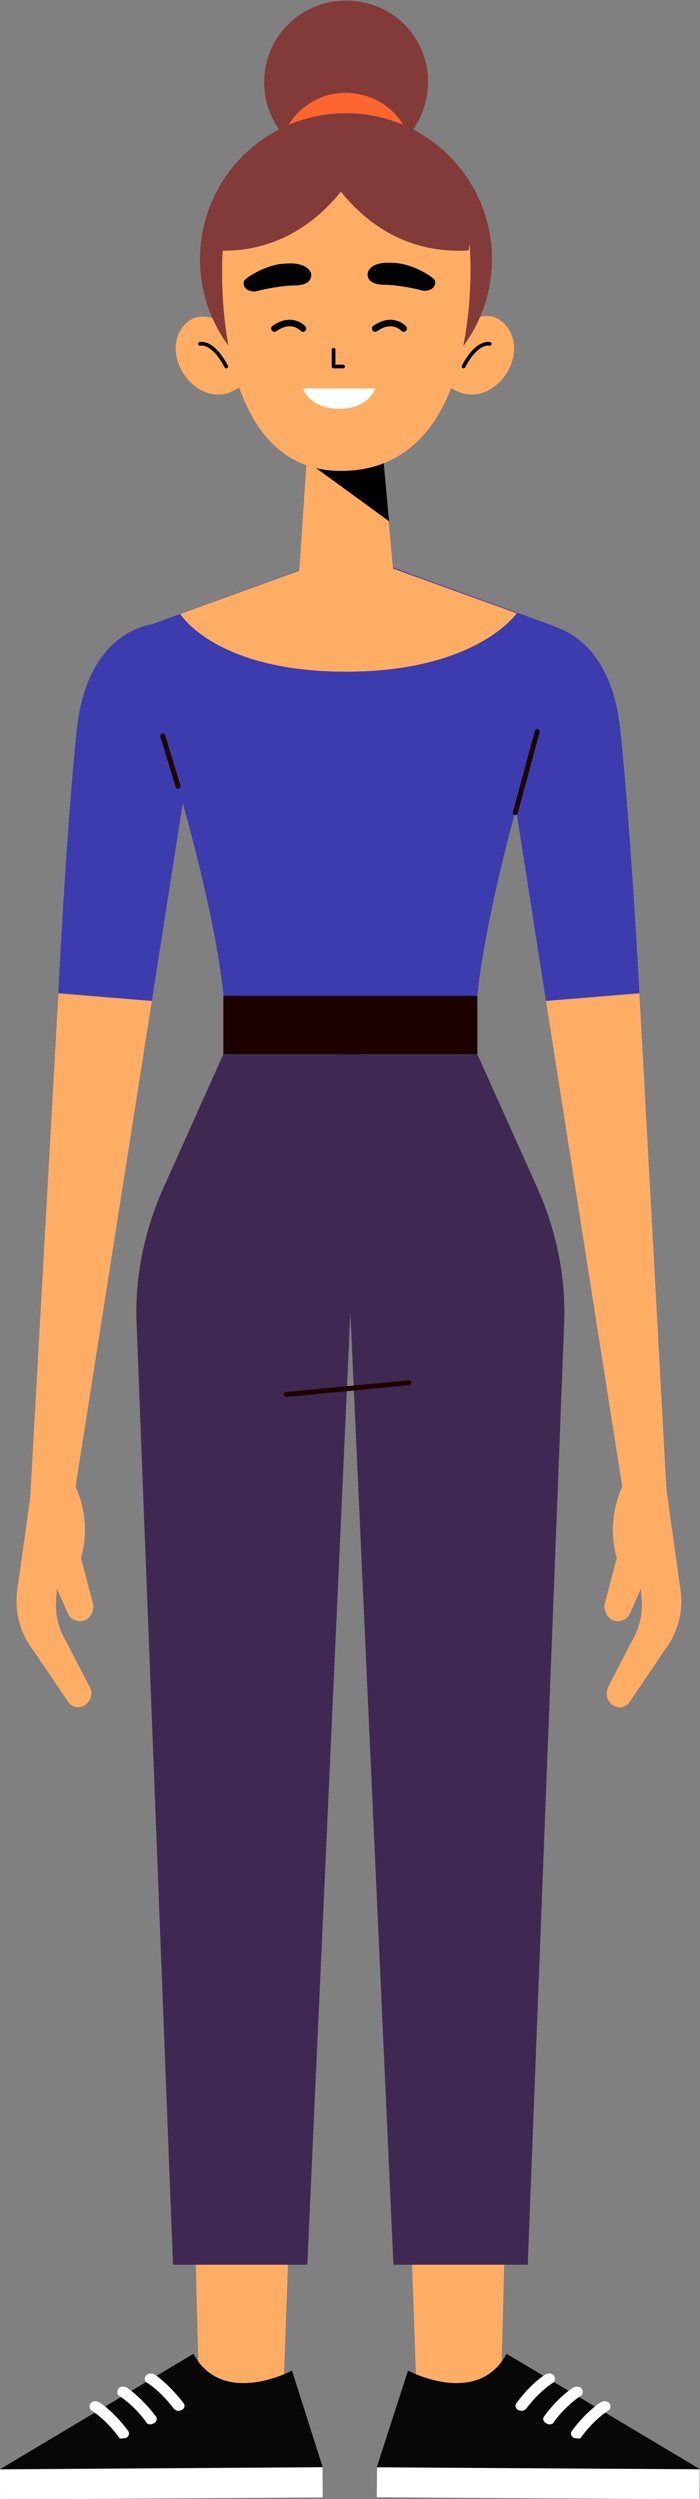 <?xml version="1.0" encoding="utf-8"?>
<!-- Generator: Adobe Illustrator 25.0.0, SVG Export Plug-In . SVG Version: 6.00 Build 0)  -->
<svg version="1.2" baseProfile="tiny" id="Layer_1" xmlns="http://www.w3.org/2000/svg" xmlns:xlink="http://www.w3.org/1999/xlink"
	 x="0px" y="0px" viewBox="0 0 95.9 342.3" overflow="visible" xml:space="preserve">
<rect x="0" y="0" width="95.9" height="342.3" fill="#808080" stroke="none"/>
<g>
	<g>
		<g>
			<g>
				<polygon fill="#FFAD65" points="57.2,331.4 55.8,291.6 69.5,293.5 68.6,328.8 				"/>
				<g>
					<g>
						<g>
							<g>
								<g>
									<path id="XMLID_57_" fill="#070707" d="M55.9,324.7c0,0,9.5,5.1,13.5-2.3l26.5,15.8L51.6,338L55.9,324.7z"/>
								</g>
							</g>
							
								<rect x="71.7" y="318" transform="matrix(6.423950e-03 -1 1 6.423950e-03 -266.835 411.702)" fill="#FFFFFF" width="4.1" height="44.2"/>
							<path fill="#FFFFFF" d="M71.8,330.1c0.1,0,0.2-0.1,0.3-0.2c1.8-2.4,3.6-3.5,3.6-3.5c0.4-0.2,0.4-0.7,0.2-1s-0.7-0.4-1.1-0.2
								c-0.1,0-2.1,1.3-4,3.9c-0.3,0.3-0.2,0.8,0.2,1C71.3,330.2,71.6,330.3,71.8,330.1z"/>
							<path fill="#FFFFFF" d="M75.6,332c0.1,0,0.2-0.1,0.3-0.3c1.8-2.4,3.6-3.5,3.6-3.5c0.4-0.2,0.4-0.7,0.2-1s-0.7-0.4-1.1-0.2
								c-0.1,0-2.1,1.3-4,3.9c-0.3,0.3-0.2,0.8,0.2,1C75.1,332.1,75.4,332.1,75.6,332z"/>
							<path fill="#FFFFFF" d="M79.4,334c0.1,0,0.2-0.1,0.3-0.3c1.8-2.4,3.6-3.5,3.6-3.5c0.4-0.2,0.4-0.7,0.2-1s-0.7-0.4-1.1-0.2
								c-0.1,0-2.1,1.3-4,3.9c-0.3,0.3-0.2,0.8,0.2,1C78.9,334,79.2,334,79.4,334z"/>
						</g>
					</g>
				</g>
			</g>
			<path fill="#3F2952" d="M65.4,144.4l8.3,18.5c2.5,5.7,3.8,11.8,3.6,18.1l-5,129.2H53.9l-7.5-165.8H65.4z"/>
		</g>
		<g>
			<g>
				<polygon fill="#FFAD65" points="38.7,331.4 40.1,291.6 26.4,293.5 27.3,328.8 				"/>
				<g>
					<g>
						<g>
							<g>
								<g>
									<path id="XMLID_56_" fill="#070707" d="M40,324.7c0,0-9.5,5.1-13.5-2.3L0,338.2l44.2-0.3L40,324.7z"/>
								</g>
							</g>
							
								<rect x="0" y="338.1" transform="matrix(1 -6.423935e-03 6.423935e-03 1 -2.185 0.149)" fill="#FFFFFF" width="44.2" height="4.1"/>
							<path fill="#FFFFFF" d="M24.1,330.1c-0.1,0-0.2-0.1-0.3-0.2c-1.8-2.4-3.6-3.5-3.6-3.5c-0.4-0.2-0.5-0.7-0.2-1
								c0.2-0.3,0.7-0.4,1.1-0.2c0.1,0,2,1.3,4,3.9c0.3,0.3,0.2,0.8-0.2,1C24.6,330.2,24.3,330.3,24.1,330.1z"/>
							<path fill="#FFFFFF" d="M20.3,332c-0.1,0-0.2-0.1-0.3-0.3c-1.8-2.4-3.6-3.5-3.6-3.5c-0.4-0.2-0.4-0.7-0.2-1
								c0.2-0.3,0.7-0.4,1.1-0.2c0.1,0,2,1.3,4,3.9c0.3,0.3,0.2,0.8-0.2,1C20.8,332.1,20.5,332.1,20.3,332z"/>
							<path fill="#FFFFFF" d="M16.5,334c-0.1,0-0.2-0.1-0.3-0.3c-1.8-2.4-3.6-3.5-3.6-3.5c-0.4-0.2-0.4-0.7-0.2-1s0.7-0.4,1.1-0.2
								c0.1,0,2.1,1.3,4,3.9c0.3,0.3,0.2,0.8-0.2,1C17,334,16.7,334,16.5,334z"/>
						</g>
					</g>
				</g>
			</g>
			<g>
				<path fill="#3F2952" d="M30.6,144.4l-8.3,18.5c-2.5,5.7-3.8,11.8-3.6,18.1l5,129.2h18.4l7.5-165.8H30.6z"/>
				
					<line fill="none" stroke="#1D0300" stroke-width="0.681" stroke-linecap="round" stroke-linejoin="round" stroke-miterlimit="10" x1="39.2" y1="191" x2="56" y2="189.4"/>
			</g>
		</g>
	</g>
	<g>
		<g>
			<path fill="#3C3CAE" d="M73.8,85.4c0,0,9.7,0.1,11.2,14.7s2.6,35.9,2.6,35.9l-12.8,1.1l-5.8-37.1L73.8,85.4z"/>
			<g>
				<g>
					<polygon fill="#FFAD65" points="87.6,136.1 91.4,205.8 85.7,206.5 74.8,137.1 					"/>
				</g>
				<g>
					<path fill="#FFAD65" d="M86,202.2c0,0-3.3,4.9-1.5,11.2l-1.6,6.1c-0.3,0.9,0.2,2,1,2.4l0,0c0.9,0.4,2,0,2.4-0.9l1.5-3.4
						l0.1,1.3c0.2,2.1-0.3,4.2-1.4,6l-3.1,6c-0.3,0.6-0.4,1.3-0.1,1.9l0,0c0.6,1.2,2.1,1.4,2.9,0.4l4.8-7.1c1.8-2.3,2.7-5.4,2.2-8.5
						l-2.3-16.5L86,202.2z"/>
				</g>
			</g>
		</g>
		<g>
			<path fill="#3C3CAE" d="M21.7,85.4c0,0-9.7,0.1-11.2,14.7S8,136,8,136l12.8,1.1l5.8-37.1L21.7,85.4z"/>
			<g>
				<g>
					<polygon fill="#FFAD65" points="8,136.1 4.1,205.8 9.9,206.5 20.8,137.1 					"/>
				</g>
				<g>
					<path fill="#FFAD65" d="M9.6,202.2c0,0,3.3,4.9,1.5,11.2l1.6,6.1c0.3,0.9-0.2,2-1,2.4l0,0c-0.9,0.4-2,0-2.4-0.9l-1.5-3.4
						l-0.1,1.3c-0.2,2.1,0.3,4.2,1.4,6l3.1,6c0.4,0.6,0.4,1.3,0.1,1.9l0,0c-0.6,1.2-2.1,1.4-2.9,0.4l-4.8-7.1
						c-1.8-2.3-2.7-5.4-2.2-8.5l2.3-16.5L9.6,202.2z"/>
				</g>
			</g>
		</g>
		<g>
			<path fill="#3C3CAE" d="M75.5,85.6l-27.6-10L20.3,85.7c-1.4,0.5-2.2,2.1-1.7,3.5c3.1,9.1,13.2,40.2,12.3,54.5H48h17.1
				c-0.8-14.3,9.1-45.5,12.1-54.6C77.6,87.7,76.9,86.1,75.5,85.6z"/>
			<rect x="30.6" y="136.4" fill="#1D0300" width="34.8" height="8"/>
			<g>
				<path fill="#FFAD65" d="M24.7,84.1c0,0,4.8,7.9,22.7,7.9S70.8,84,70.8,84l-23-8.3L24.7,84.1z"/>
				
					<line fill="none" stroke="#1D0300" stroke-width="0.681" stroke-linecap="round" stroke-linejoin="round" stroke-miterlimit="10" x1="70.6" y1="111.3" x2="73.6" y2="100.2"/>
				
					<line fill="none" stroke="#1D0300" stroke-width="0.681" stroke-linecap="round" stroke-linejoin="round" stroke-miterlimit="10" x1="24.4" y1="107.7" x2="22.3" y2="100.8"/>
			</g>
		</g>
	</g>
	<g>
		<g>
			<path fill="#823B39" d="M58.4,13.5c-1.2,6.1-7.2,10-13.2,8.8s-10-7.1-8.8-13.2c1.2-6.1,7.1-10,13.2-8.8
				C55.7,1.4,59.7,7.4,58.4,13.5z"/>
			<path fill="#FF652F" d="M56.3,23.6c-1,4.9-5.8,8.1-10.7,7.1s-8.1-5.8-7.2-10.7c1-4.9,5.8-8.1,10.7-7.1
				C54.2,13.8,57.3,18.6,56.3,23.6z"/>
		</g>
		<g>
			<g>
				<g>
					<path fill="#FFAD65" d="M64,44.2c0,0,3.1-2.4,5.4,0.5c3.5,4.4-2.6,12.3-7.9,8.2L64,44.2z"/>
					
						<path fill="none" stroke="#000000" stroke-width="0.507" stroke-linecap="round" stroke-linejoin="round" stroke-miterlimit="10" d="
						M67.1,47.1c0,0-1.7-0.5-3.6,3.1"/>
				</g>
			</g>
		</g>
		<g>
			<g>
				<g>
					<path fill="#FFAD65" d="M31,44.5c0,0-3.6-2.7-5.9,0.2c-3.5,4.4,2.6,12.3,7.9,8.2L31,44.5z"/>
					
						<path fill="none" stroke="#000000" stroke-width="0.507" stroke-linecap="round" stroke-linejoin="round" stroke-miterlimit="10" d="
						M27.4,47.1c0,0,1.7-0.5,3.6,3.1"/>
				</g>
			</g>
		</g>
		<ellipse fill="#823B39" cx="47.4" cy="35.5" rx="20" ry="20"/>
		<polygon fill="#FFAD65" points="42.1,61.8 40.7,82.7 54.3,82.7 52.3,61.5 		"/>
		<path d="M42,63.2c0.5,0.3,11.3,8.2,11.3,8.2l-0.9-9.8L42,63.2z"/>
		<path fill="#FFAD65" d="M30.5,34.5c0,0-2.1,30,16.2,30c19.8,0,17.7-30,17.7-30s-0.1-13.5-17.1-13.5C31.7,20.9,30.5,34.5,30.5,34.5
			z"/>
		<g>
			
				<polyline fill="none" stroke="#000000" stroke-width="0.507" stroke-linecap="round" stroke-linejoin="round" stroke-miterlimit="10" points="
				45.7,47.9 45.7,50.2 47,50.2 			"/>
			<path d="M50.4,37.3c0,0-0.5,1.6,2.1,1.7c1.9,0,4.3,0.5,5.4,0.8c0.6,0.1,1.3-0.1,1.6-0.6l0,0c0.2-0.4,0.2-0.8-0.2-1.1
				c-0.7-0.6-3.2-2.1-5.6-2.1C50.7,35.8,50.4,37.3,50.4,37.3z"/>
			<path d="M42.6,37.4c0,0,0.5,1.6-2.1,1.7c-1.9,0-4.3,0.5-5.4,0.8c-0.6,0.1-1.3-0.1-1.6-0.6l0,0c-0.2-0.4-0.2-0.8,0.2-1.1
				c0.7-0.6,3.2-2.1,5.6-2.1C42.2,35.9,42.6,37.4,42.6,37.4z"/>
			<g>
				<path fill="#FFFFFF" d="M41.5,53.2h9.9c0,0-0.8,2.8-5,2.8C42.3,55.9,41.5,53.2,41.5,53.2z"/>
			</g>
			
				<path fill="none" stroke="#000000" stroke-width="0.896" stroke-linecap="round" stroke-linejoin="round" stroke-miterlimit="10" d="
				M41.5,45c0,0-1.5-1.7-3.9,0"/>
			
				<path fill="none" stroke="#000000" stroke-width="0.896" stroke-linecap="round" stroke-linejoin="round" stroke-miterlimit="10" d="
				M55.3,45c0,0-1.5-1.7-3.9,0"/>
		</g>
		<path fill="#823B39" d="M42.1,18.2c0,0,5.7,17.1,22.1,16.1C64.2,34.3,67.8,12.5,42.1,18.2z"/>
		<path fill="#823B39" d="M51.3,18.2c0,0-5.7,17.1-22.1,16.1C29.2,34.3,30.1,11.7,51.3,18.2z"/>
	</g>
</g>
</svg>
